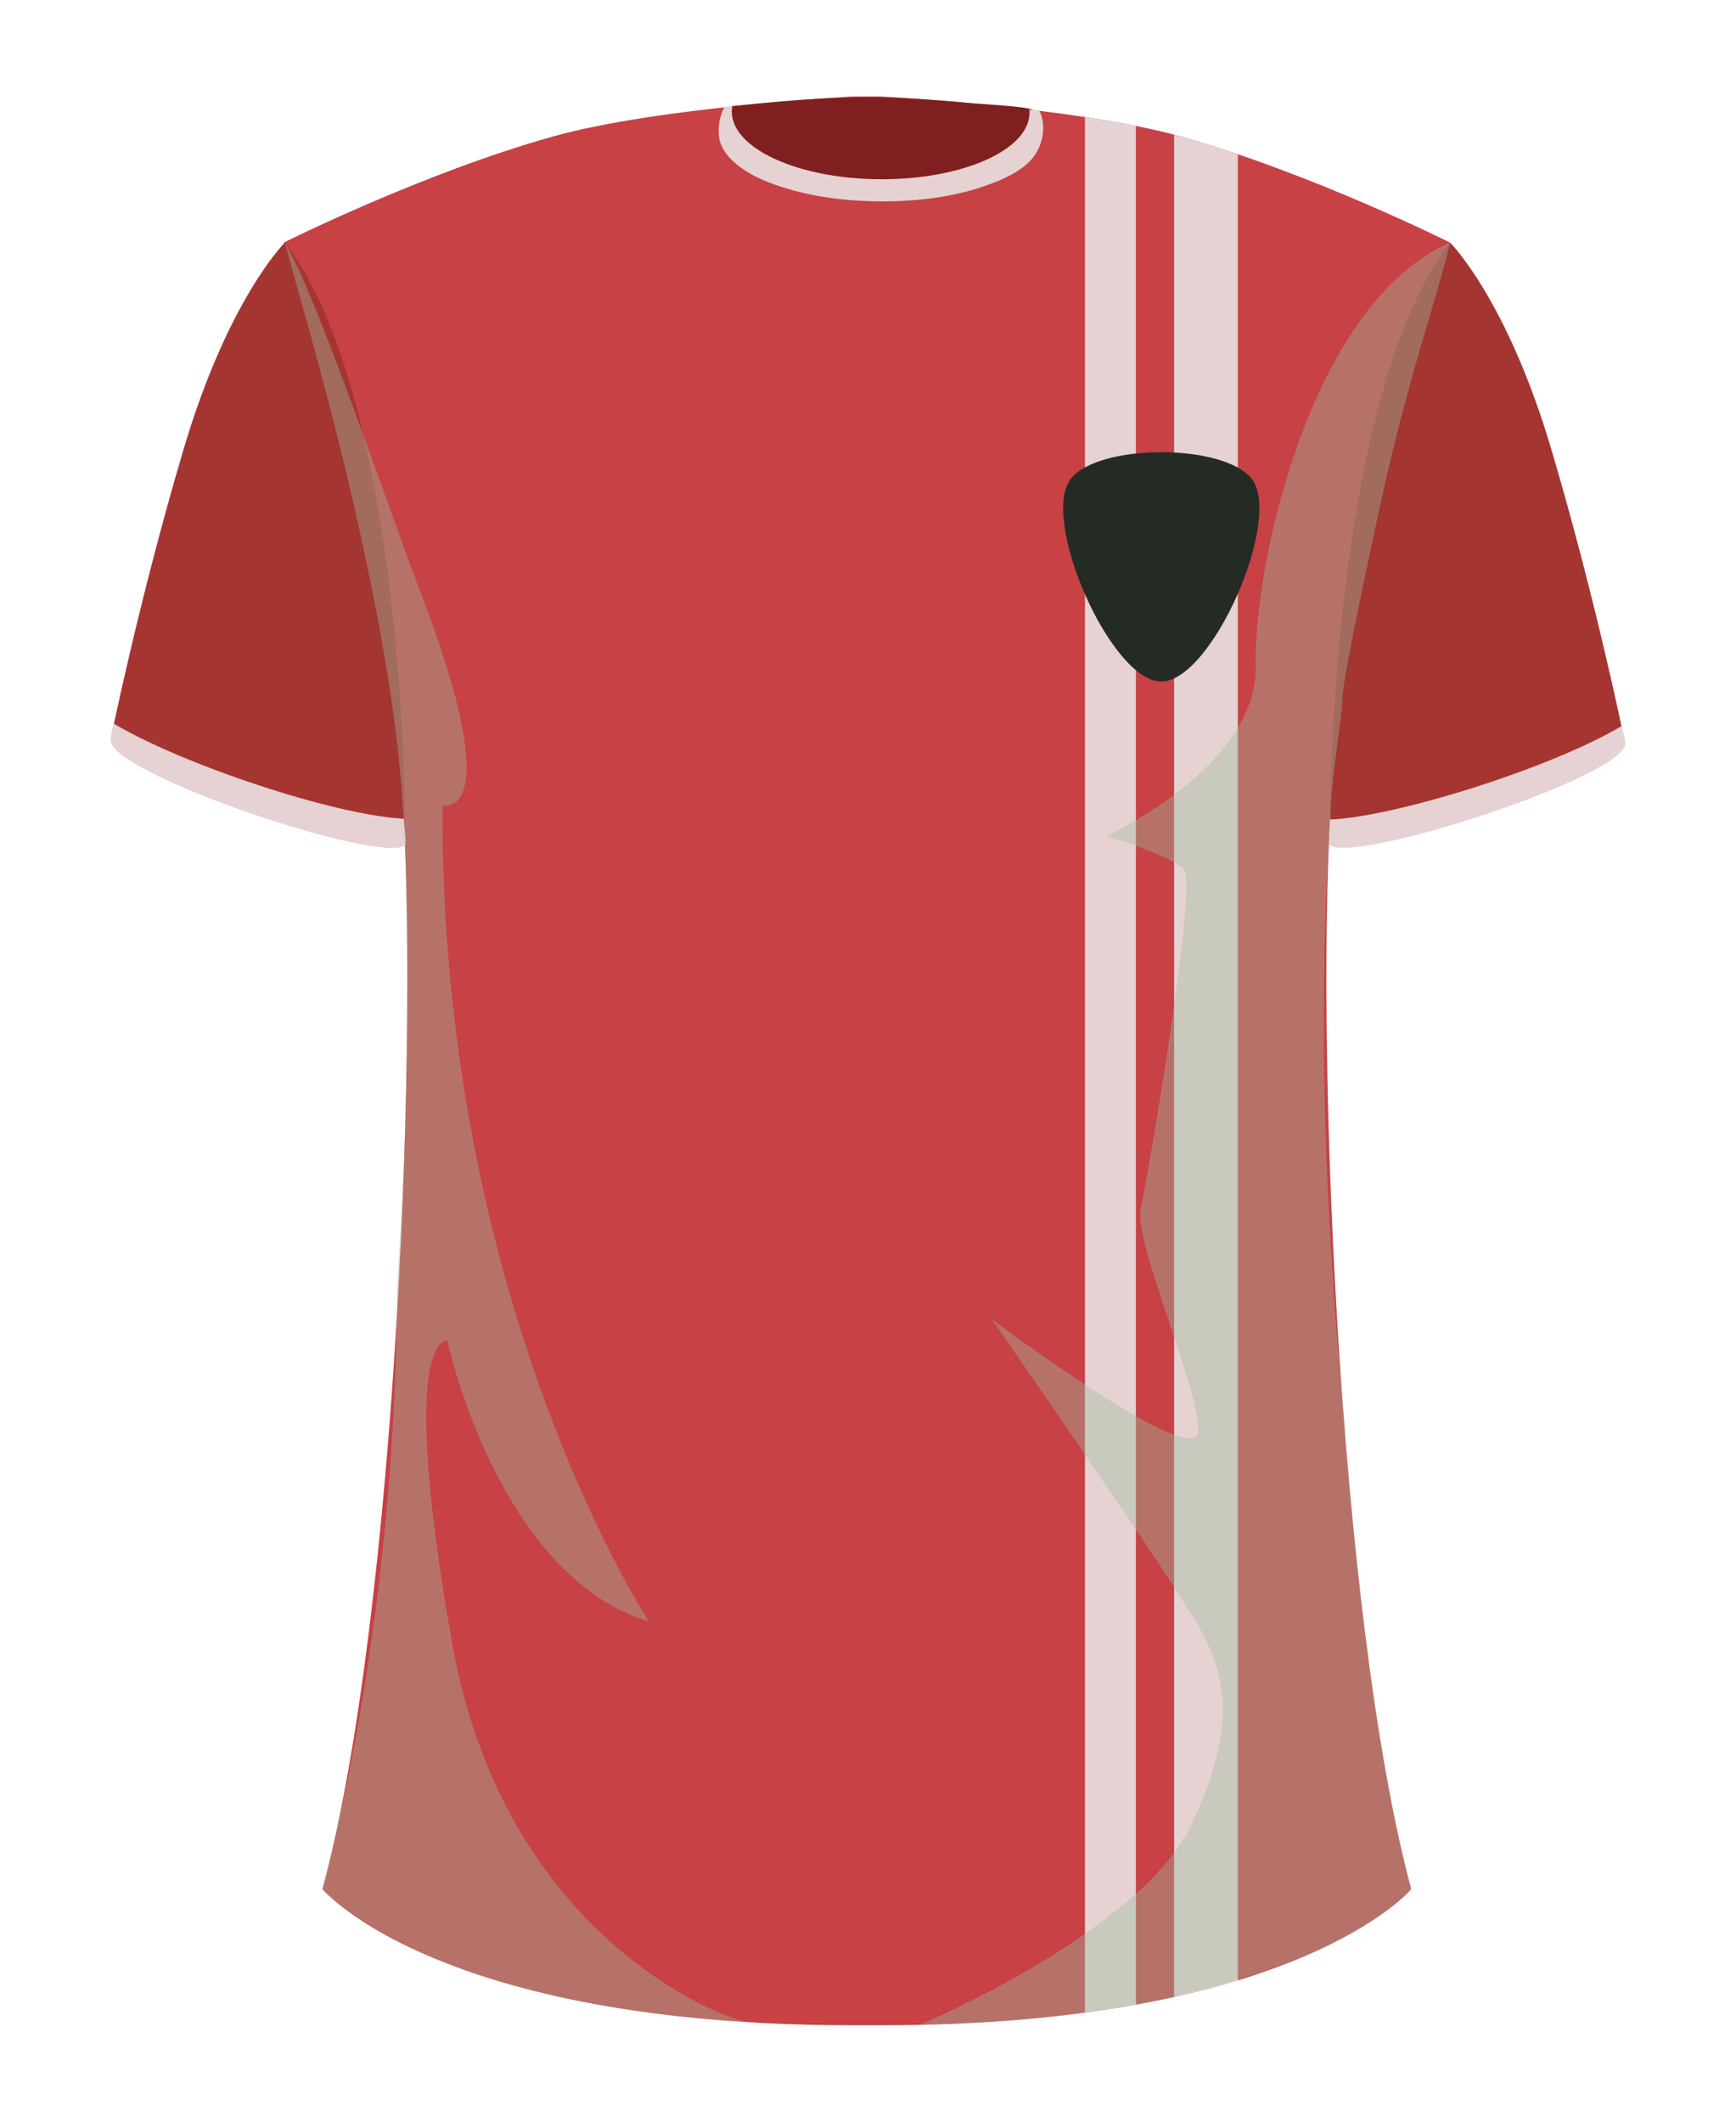 <?xml version="1.0" encoding="utf-8"?>
<!-- Generator: Adobe Illustrator 16.0.0, SVG Export Plug-In . SVG Version: 6.00 Build 0)  -->
<!DOCTYPE svg PUBLIC "-//W3C//DTD SVG 1.1//EN" "http://www.w3.org/Graphics/SVG/1.1/DTD/svg11.dtd">
<svg version="1.1" id="Layer_1" xmlns="http://www.w3.org/2000/svg" xmlns:xlink="http://www.w3.org/1999/xlink" x="0px" y="0px"
	 width="450px" height="550px" viewBox="0 0 450 550" enable-background="new 0 0 450 550" xml:space="preserve">
<g>
	<path fill="#C74145" d="M221.06,525c-107.881,0-137.446-35.271-137.446-35.271c19.346-72.145,24.99-226.12,20.558-284.567
		C99.736,146.721,73.538,62.888,73.538,62.888s36.021-18.04,69.83-27.518C170.586,27.739,221.06,25,221.06,25h7.299
		c0,0,50.473,2.739,77.692,10.37c33.811,9.479,69.83,27.518,69.83,27.518s-26.2,83.833-30.634,142.273
		c-4.432,58.447,1.21,212.422,20.558,284.567c0,0-29.566,35.271-137.446,35.271H221.06z"/>
	<path fill="#A53531" d="M73.834,62.888c0,0-14.693,14.473-26.316,53.795c-11.626,39.316-18.807,74.878-18.807,74.878
		s42.01,24.701,76.229,20.902C104.939,212.463,104.939,103.348,73.834,62.888"/>
	<path fill="#A53531" d="M375.881,62.888c0,0,14.691,14.473,26.314,53.795c11.628,39.316,18.808,74.878,18.808,74.878
		s-42.012,24.701-76.228,20.902C344.776,212.463,344.776,103.348,375.881,62.888"/>
	<path fill="#E6D2D2" d="M28.713,192.104c-0.076-1.351,0.334-2.94,0.828-4.503c17.356,10.422,57.096,23.751,75.096,24.63
		c0.005,1.266,0.922,6.577,0.302,6.971C97.627,223.847,29.181,200.632,28.713,192.104"/>
	<path fill="#E6D2D2" d="M421.29,192.828c0.073-1.351-0.486-3.037-0.98-4.601c-17.359,10.422-57.531,23.357-75.532,24.236
		c-0.008,1.26-0.62,6.267,0,6.668C352.087,223.776,420.816,201.356,421.29,192.828"/>
	<path fill="#E6D2D2" d="M320.867,39.983c-4.907-1.667-9.884-3.23-14.815-4.613c-0.554-0.155-1.129-0.304-1.699-0.452v482.729
		c6.023-1.331,11.519-2.778,16.515-4.304V39.983z"/>
	<path fill="#E6D2D2" d="M281.236,521.73c4.637-0.627,9.026-1.331,13.211-2.087v-487c-4.223-0.847-8.682-1.603-13.211-2.294V521.73z
		"/>
	<g opacity="0.4">
		<g>
			<defs>
				<rect id="SVGID_1_" x="238.193" y="62.888" width="137.688" height="462.015"/>
			</defs>
			<clipPath id="SVGID_2_">
				<use xlink:href="#SVGID_1_"  overflow="visible"/>
			</clipPath>
			<path clip-path="url(#SVGID_2_)" fill="#9EBBA1" d="M344.48,218.588c0.21-4.872,0.462-9.395,0.771-13.42
				c0.57-7.546,2.272-16.883,2.764-24.113c-0.451-3.896,10.889-55.3,11.141-56.373c7.24-31.078,13.316-47.289,16.726-61.794
				c-36.193,15.726-50.99,83.768-50.369,109.613c0.622,26.128-38.57,44.174-38.57,44.174s16.171,4.988,19.903,8.645
				c3.735,3.657-9.283,79.369-11.148,88.078c-1.866,8.703,15.507,47.082,14.883,57.659c-0.625,10.57-53.5-29.12-53.5-29.12
				s48.523,69.902,54.123,80.485c5.597,10.577,10.572,23.48-2.491,50.855c-12.472,26.136-65.718,49.894-70.52,51.625
				c23.354-0.484,42.726-2.669,58.761-5.731c28.012-6.048,53.433-14.292,68.853-29.443c-8.585-32.008-14.466-80.124-17.971-128.867
				C343.821,316.784,341.526,266.497,344.48,218.588"/>
		</g>
	</g>
	<g opacity="0.4">
		<g>
			<defs>
				<rect id="SVGID_3_" x="73.834" y="62.888" width="120.362" height="461.317"/>
			</defs>
			<clipPath id="SVGID_4_">
				<use xlink:href="#SVGID_3_"  overflow="visible"/>
			</clipPath>
			<path clip-path="url(#SVGID_4_)" fill="#9EBBA1" d="M112.277,507.522c17.177,7.204,43.39,14.356,81.919,16.683
				c-6.92-0.652-63.571-22.388-76.999-98.286c-14.313-80.874-1.249-78.38-1.249-78.38s13.063,60.967,52.254,72.784
				c0,0-54.12-82.114-53.498-211.511c0,0,17.18,4.548-5.438-54.59c-8.611-22.517-27.061-77.495-35.433-91.334
				c0,0,1.279,4.594,3.571,12.987c2.617,9.058,6.272,22.194,10.071,37.39c0.013,0.039,0.024,0.084,0.036,0.123
				c0,0,0.008,0.052,0.013,0.064c7.009,28.042,14.461,62.944,16.646,91.715c0.064,0.834,0.645,9.304,0.645,10.564
				c0,0,0.431,11.294,0.431,11.41c0.465,28.455,0.948,58.919-2.355,106.091v0.09c0,56.807-8.183,114.84-19.49,156.404
				C83.401,489.729,91.885,498.69,112.277,507.522"/>
		</g>
	</g>
	<path fill="#801F1F" d="M267.643,30.317c0-0.614-0.095-1.247-0.22-1.854c-0.163-0.794-14.001-1.557-15.537-1.712
		c-5.499-0.53-11.008-0.969-16.526-1.241c-10.698-0.523-21.322-0.194-31.987,0.711c-4.594,0.388-9.182,0.82-13.767,1.299
		c-0.271,0.911-0.465,1.848-0.465,2.791c0,10.732,17.576,19.435,39.251,19.435C250.069,49.746,267.643,41.049,267.643,30.317"/>
	<path fill="#E6D2D2" d="M269.433,28.728l-2.636-0.246c0.055,0.388,0.071,0.381,0.069,0.769
		c-0.045,9.614-17.354,17.316-38.67,17.212c-21.312-0.097-38.55-7.967-38.503-17.574c0-0.388,0.076-0.769,0.132-1.157
		c-0.04,0.039-0.066,0.078-0.104,0.117l0.124-0.349l-2.121,0.304c-1.323,2.591-1.888,6.177-1.047,9.007
		c0.523,1.757,1.633,3.289,2.919,4.568c3.626,3.605,8.677,5.718,13.476,7.23c6.695,2.125,13.738,3.146,20.742,3.482
		c1.451,0.071,2.903,0.104,4.355,0.117c9.208,0.039,18.665-1.015,27.385-4.097c4.166-1.473,8.587-3.347,11.675-6.616
		C270.174,38.381,271.46,32.702,269.433,28.728"/>
	<path fill="#242B25" d="M324.404,124.042c8.255,10.241-10.231,52.626-23.383,52.626c-13.15,0-31.634-42.385-23.383-52.626
		C284.977,114.945,317.066,114.945,324.404,124.042"/>
</g>
</svg>
